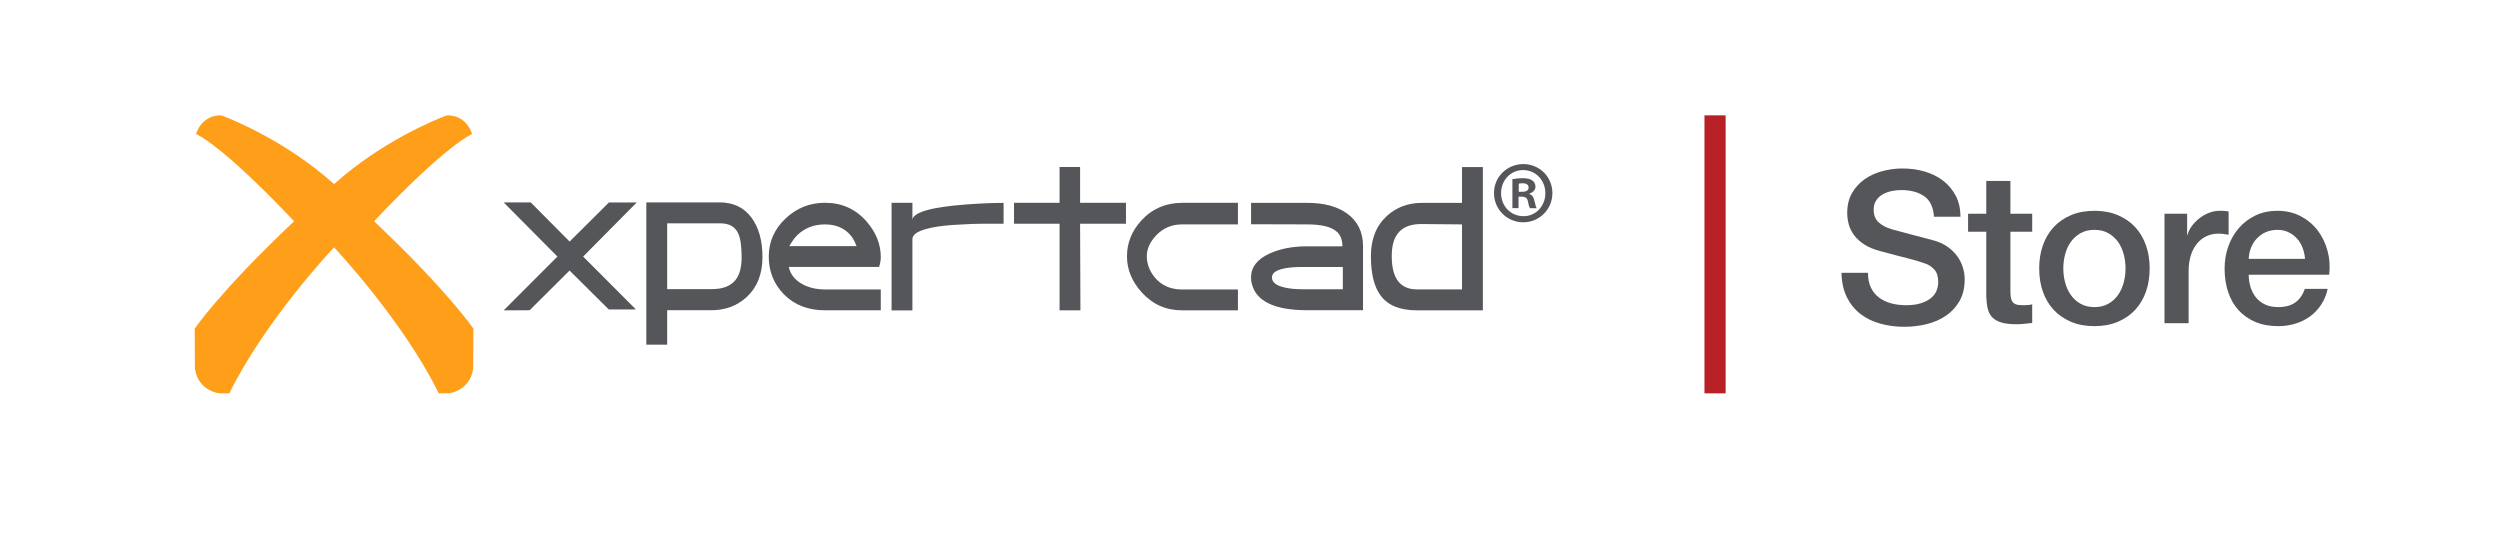<?xml version="1.0" encoding="utf-8"?>
<!-- Generator: Adobe Illustrator 24.2.1, SVG Export Plug-In . SVG Version: 6.00 Build 0)  -->
<svg version="1.1" xmlns="http://www.w3.org/2000/svg" xmlns:xlink="http://www.w3.org/1999/xlink" x="0px" y="0px"
	 viewBox="0 0 472.48 100.87" style="enable-background:new 0 0 472.48 100.87;" xml:space="preserve">
<style type="text/css">
	.st0{fill:#54565A;}
	.st1{fill:#FF9E18;}
	.st2{fill:none;stroke:#B72025;stroke-width:4;stroke-miterlimit:10;}
	.st3{fill:none;stroke:#607D8B;stroke-width:4;stroke-miterlimit:10;}
	.st4{fill:none;stroke:#0377BE;stroke-width:4;stroke-miterlimit:10;}
	.st5{fill:none;stroke:#ED6D23;stroke-width:4;stroke-miterlimit:10;}
</style>
<g id="Store_Color">
	<g>
		<g>
			<path class="st0" d="M293.39,36.49c0,3.06-2.43,5.52-5.52,5.52c-3.06,0-5.52-2.46-5.52-5.52c0-3.06,2.46-5.48,5.55-5.48
				C290.96,31.01,293.39,33.44,293.39,36.49z M283.69,36.49c0,2.43,1.79,4.36,4.22,4.36c2.35,0.04,4.15-1.93,4.15-4.32
				c0-2.43-1.79-4.39-4.22-4.39C285.48,32.14,283.69,34.1,283.69,36.49z M286.99,39.34h-1.16v-5.48c0.46-0.07,1.12-0.18,1.97-0.18
				c0.98,0,1.44,0.18,1.83,0.46c0.32,0.21,0.56,0.63,0.56,1.16c0,0.63-0.53,1.09-1.16,1.3v0.07c0.56,0.18,0.81,0.6,0.98,1.34
				c0.18,0.81,0.28,1.16,0.42,1.34h-1.26c-0.18-0.21-0.28-0.67-0.42-1.34c-0.11-0.56-0.46-0.84-1.16-0.84h-0.6V39.34z M287.02,36.25
				h0.6c0.7,0,1.27-0.21,1.27-0.77c0-0.53-0.32-0.84-1.16-0.84c-0.32,0-0.56,0.03-0.7,0.07V36.25z"/>
		</g>
		<path class="st0" d="M236.47,53.1c-0.02-0.17-0.03-0.4-0.03-0.69c0-1.94,1.19-3.45,3.56-4.52c2-0.9,4.35-1.34,7.05-1.34h6.65
			c0-1.18-0.33-2.08-0.99-2.7c-1.01-0.96-2.89-1.44-5.63-1.44l-10.64-0.03v-4.04h10.63c3.12,0,5.61,0.66,7.47,1.98
			c2.04,1.45,3.06,3.52,3.06,6.2V47v0.92v0.43v0.56v0.72v0.95v1.28v1.68v2.2v2.89h-10.55c-3.18,0-5.64-0.45-7.4-1.34
			c-1.58-0.81-2.58-1.94-2.99-3.41C236.56,53.54,236.49,53.28,236.47,53.1 M247.12,50.46h-0.44h-0.61c-1.47,0-2.66,0.11-3.58,0.32
			c-1.4,0.32-2.1,0.87-2.1,1.65c0,0.89,0.76,1.51,2.27,1.88c0.96,0.24,2.17,0.36,3.62,0.36h0.46h0.43h6.61v-4.21H247.12z"/>
		<path class="st0" d="M280.26,58.65h-12.49c-3.18,0-5.46-0.93-6.84-2.79c-1.23-1.64-1.84-4.13-1.84-7.46
			c0-3.22,1.01-5.75,3.02-7.59c1.8-1.64,4.01-2.47,6.64-2.47h7.56v-6.77h3.94V58.65z M276.31,54.7V42.41l-7.69-0.07
			c-2.04,0-3.52,0.59-4.44,1.77c-0.77,0.99-1.15,2.41-1.15,4.27c0,1.97,0.34,3.47,1.02,4.5c0.79,1.21,2.03,1.81,3.71,1.81H276.31z"
			/>
		<path class="st0" d="M233.97,42.41h-10.55c-2.02,0-3.68,0.72-5,2.17c-1.12,1.23-1.68,2.5-1.68,3.81c0,1.49,0.51,2.85,1.54,4.08
			c1.25,1.49,2.96,2.24,5.13,2.24h10.55v3.94h-10.55c-3.05,0-5.59-1.13-7.63-3.39c-1.86-2.06-2.79-4.33-2.79-6.8
			c0-2.56,0.92-4.84,2.76-6.84c2.04-2.19,4.6-3.29,7.69-3.29h10.52V42.41z"/>
		<polygon class="st0" points="120.34,38.26 119.02,38.27 119.02,38.26 115.08,38.27 107.65,45.65 100.3,38.25 98.98,38.26 
			98.98,38.25 95.19,38.26 105.35,48.49 95.19,58.65 96.51,58.64 96.51,58.65 100.1,58.63 107.64,51.13 115.06,58.49 116.38,58.49 
			116.38,58.49 120.18,58.48 110.21,48.49 		"/>
		<path class="st0" d="M144.1,48.59c0,3.22-1.01,5.74-3.02,7.58c-1.8,1.64-4.01,2.46-6.64,2.46h-8.35v6.51h-3.94V38.25h13.87
			c2.54,0,4.53,0.94,5.95,2.81C143.39,42.93,144.1,45.44,144.1,48.59 M140.16,48.68c0-2.15-0.22-3.68-0.66-4.6
			c-0.59-1.25-1.71-1.87-3.35-1.87h-10.06v12.43h3.16h5.33c2.04,0,3.52-0.58,4.44-1.74C139.78,51.92,140.16,50.52,140.16,48.68"/>
		<path class="st0" d="M149.07,50.46c0.31,1.38,1.15,2.45,2.53,3.22c1.23,0.68,2.66,1.02,4.31,1.02h10.55v3.94h-10.55
			c-3.16,0-5.71-0.98-7.68-2.94c-1.96-1.96-2.94-4.37-2.94-7.22c0-2.78,1.05-5.17,3.16-7.17c2.1-1.99,4.59-2.99,7.46-2.99
			c3.2,0,5.83,1.19,7.89,3.57c1.77,2.05,2.66,4.27,2.66,6.66c0,0.66-0.11,1.29-0.33,1.9H149.07z M149.17,46.52h12.72
			c-0.37-0.92-0.74-1.6-1.12-2.04c-1.18-1.38-2.81-2.07-4.87-2.07c-2.08,0-3.82,0.68-5.23,2.04
			C150.22,44.88,149.71,45.57,149.17,46.52"/>
		<path class="st0" d="M176.91,39.32c2.02-0.37,4.79-0.66,8.32-0.85c1.64-0.09,3.12-0.13,4.44-0.13v3.94h-1.28h-1.94
			c-2.04,0-4.14,0.08-6.3,0.23c-2.16,0.15-3.89,0.41-5.21,0.79c-1.67,0.48-2.5,1.11-2.5,1.9v13.46h-3.94V38.33h3.94v3.29
			C172.44,40.65,173.93,39.89,176.91,39.32"/>
		<polygon class="st0" points="204.13,38.33 204.13,32.22 204.13,31.56 200.25,31.56 200.25,32.22 200.25,38.33 191.64,38.33 
			191.64,38.99 191.64,41.62 191.64,42.28 200.25,42.28 200.25,57.99 200.25,58.65 204.19,58.65 204.19,57.99 204.19,57.99 
			204.16,50.13 204.13,42.28 212.8,42.28 212.8,41.62 212.8,38.99 212.8,38.33 		"/>
		<path class="st1" d="M70.7,41.81c13.9-14.7,18.52-16.48,18.52-16.48s-0.86-3.38-4.44-3.53c-0.2-0.01-0.4,0.03-0.59,0.1
			c-1.83,0.7-12.02,4.79-21.05,12.89c-9.03-8.1-19.22-12.19-21.05-12.89c-0.19-0.07-0.39-0.11-0.59-0.1
			c-3.58,0.15-4.44,3.53-4.44,3.53s4.61,1.78,18.52,16.48C41.4,55.22,36.8,62.12,36.8,62.12l0.03,7.49
			c0.47,3.38,3.07,4.51,4.65,4.73c0,0,0.01,0,0.01,0l1.85,0c6.71-13.72,19.76-27.58,19.79-27.6c0.03,0.03,13.08,13.89,19.79,27.6
			l1.85,0c0,0,0.01,0,0.01,0c1.58-0.22,4.19-1.35,4.65-4.73l0.03-7.49C89.47,62.12,84.86,55.22,70.7,41.81z"/>
	</g>
	<line class="st2" x1="324.13" y1="21.8" x2="324.13" y2="74.34"/>
	<g>
		<g>
			<path class="st0" d="M353.03,51.56c0,1.09,0.19,2.03,0.56,2.8c0.37,0.77,0.89,1.41,1.56,1.9c0.67,0.49,1.43,0.85,2.3,1.08
				c0.87,0.23,1.81,0.34,2.82,0.34c1.09,0,2.03-0.13,2.8-0.38c0.77-0.25,1.4-0.58,1.88-0.98c0.48-0.4,0.83-0.86,1.04-1.38
				c0.21-0.52,0.32-1.05,0.32-1.58c0-1.09-0.25-1.9-0.74-2.42c-0.49-0.52-1.03-0.89-1.62-1.1c-1.01-0.37-2.19-0.73-3.54-1.06
				c-1.35-0.33-3.01-0.77-4.98-1.3c-1.23-0.32-2.25-0.74-3.06-1.26c-0.81-0.52-1.46-1.1-1.94-1.74c-0.48-0.64-0.82-1.32-1.02-2.04
				c-0.2-0.72-0.3-1.45-0.3-2.2c0-1.44,0.3-2.69,0.9-3.74c0.6-1.05,1.39-1.93,2.38-2.62c0.99-0.69,2.11-1.21,3.36-1.54
				c1.25-0.33,2.52-0.5,3.8-0.5c1.49,0,2.9,0.19,4.22,0.58c1.32,0.39,2.48,0.97,3.48,1.74s1.79,1.73,2.38,2.86
				c0.59,1.13,0.88,2.45,0.88,3.94h-5c-0.13-1.84-0.76-3.14-1.88-3.9c-1.12-0.76-2.55-1.14-4.28-1.14c-0.59,0-1.19,0.06-1.8,0.18
				c-0.61,0.12-1.17,0.32-1.68,0.6c-0.51,0.28-0.93,0.66-1.26,1.14c-0.33,0.48-0.5,1.08-0.5,1.8c0,1.01,0.31,1.81,0.94,2.38
				c0.63,0.57,1.45,1.01,2.46,1.3c0.11,0.03,0.53,0.14,1.26,0.34s1.55,0.42,2.46,0.66s1.79,0.47,2.66,0.7s1.49,0.39,1.86,0.5
				c0.93,0.29,1.75,0.69,2.44,1.2c0.69,0.51,1.27,1.09,1.74,1.74c0.47,0.65,0.81,1.35,1.04,2.1c0.23,0.75,0.34,1.49,0.34,2.24
				c0,1.6-0.33,2.97-0.98,4.1c-0.65,1.13-1.51,2.06-2.58,2.78c-1.07,0.72-2.28,1.25-3.64,1.58c-1.36,0.33-2.75,0.5-4.16,0.5
				c-1.63,0-3.16-0.2-4.6-0.6c-1.44-0.4-2.69-1.01-3.76-1.84s-1.92-1.89-2.56-3.18c-0.64-1.29-0.97-2.82-1-4.58H353.03z"/>
			<path class="st0" d="M371.95,40.4h3.44v-6.2h4.56v6.2h4.12v3.4h-4.12v11.04c0,0.48,0.02,0.89,0.06,1.24s0.13,0.64,0.28,0.88
				c0.15,0.24,0.37,0.42,0.66,0.54c0.29,0.12,0.69,0.18,1.2,0.18c0.32,0,0.64-0.01,0.96-0.02c0.32-0.01,0.64-0.06,0.96-0.14v3.52
				c-0.51,0.05-1,0.11-1.48,0.16c-0.48,0.05-0.97,0.08-1.48,0.08c-1.2,0-2.17-0.11-2.9-0.34c-0.73-0.23-1.31-0.56-1.72-1
				c-0.41-0.44-0.69-0.99-0.84-1.66c-0.15-0.67-0.23-1.43-0.26-2.28V43.8h-3.44V40.4z"/>
			<path class="st0" d="M395.83,61.64c-1.65,0-3.13-0.27-4.42-0.82c-1.29-0.55-2.39-1.3-3.28-2.26c-0.89-0.96-1.57-2.11-2.04-3.44
				c-0.47-1.33-0.7-2.8-0.7-4.4c0-1.57,0.23-3.03,0.7-4.36s1.15-2.48,2.04-3.44s1.99-1.71,3.28-2.26c1.29-0.55,2.77-0.82,4.42-0.82
				s3.13,0.27,4.42,0.82c1.29,0.55,2.39,1.3,3.28,2.26c0.89,0.96,1.57,2.11,2.04,3.44c0.47,1.33,0.7,2.79,0.7,4.36
				c0,1.6-0.23,3.07-0.7,4.4c-0.47,1.33-1.15,2.48-2.04,3.44c-0.89,0.96-1.99,1.71-3.28,2.26
				C398.96,61.36,397.49,61.64,395.83,61.64z M395.83,58.04c1.01,0,1.89-0.21,2.64-0.64c0.75-0.43,1.36-0.99,1.84-1.68
				c0.48-0.69,0.83-1.47,1.06-2.34c0.23-0.87,0.34-1.75,0.34-2.66c0-0.88-0.11-1.76-0.34-2.64s-0.58-1.66-1.06-2.34
				c-0.48-0.68-1.09-1.23-1.84-1.66c-0.75-0.43-1.63-0.64-2.64-0.64s-1.89,0.21-2.64,0.64c-0.75,0.43-1.36,0.98-1.84,1.66
				c-0.48,0.68-0.83,1.46-1.06,2.34s-0.34,1.76-0.34,2.64c0,0.91,0.11,1.79,0.34,2.66c0.23,0.87,0.58,1.65,1.06,2.34
				c0.48,0.69,1.09,1.25,1.84,1.68C393.94,57.83,394.82,58.04,395.83,58.04z"/>
			<path class="st0" d="M409.07,40.4h4.28v4h0.08c0.13-0.56,0.39-1.11,0.78-1.64c0.39-0.53,0.85-1.02,1.4-1.46
				c0.55-0.44,1.15-0.79,1.82-1.06c0.67-0.27,1.35-0.4,2.04-0.4c0.53,0,0.9,0.01,1.1,0.04c0.2,0.03,0.41,0.05,0.62,0.08v4.4
				c-0.32-0.05-0.65-0.1-0.98-0.14c-0.33-0.04-0.66-0.06-0.98-0.06c-0.77,0-1.5,0.15-2.18,0.46s-1.27,0.76-1.78,1.36
				c-0.51,0.6-0.91,1.34-1.2,2.22c-0.29,0.88-0.44,1.89-0.44,3.04v9.84h-4.56V40.4z"/>
			<path class="st0" d="M424.99,51.92c0,0.8,0.11,1.57,0.34,2.32c0.23,0.75,0.57,1.4,1.02,1.96c0.45,0.56,1.03,1.01,1.72,1.34
				c0.69,0.33,1.52,0.5,2.48,0.5c1.33,0,2.41-0.29,3.22-0.86c0.81-0.57,1.42-1.43,1.82-2.58h4.32c-0.24,1.12-0.65,2.12-1.24,3
				c-0.59,0.88-1.29,1.62-2.12,2.22c-0.83,0.6-1.75,1.05-2.78,1.36c-1.03,0.31-2.1,0.46-3.22,0.46c-1.63,0-3.07-0.27-4.32-0.8
				c-1.25-0.53-2.31-1.28-3.18-2.24c-0.87-0.96-1.52-2.11-1.96-3.44c-0.44-1.33-0.66-2.8-0.66-4.4c0-1.47,0.23-2.86,0.7-4.18
				s1.13-2.48,2-3.48s1.91-1.79,3.14-2.38c1.23-0.59,2.61-0.88,4.16-0.88c1.63,0,3.09,0.34,4.38,1.02c1.29,0.68,2.37,1.58,3.22,2.7
				c0.85,1.12,1.47,2.41,1.86,3.86c0.39,1.45,0.49,2.95,0.3,4.5H424.99z M435.63,48.92c-0.05-0.72-0.21-1.41-0.46-2.08
				c-0.25-0.67-0.6-1.25-1.04-1.74c-0.44-0.49-0.97-0.89-1.6-1.2c-0.63-0.31-1.33-0.46-2.1-0.46c-0.8,0-1.53,0.14-2.18,0.42
				c-0.65,0.28-1.21,0.67-1.68,1.16c-0.47,0.49-0.84,1.07-1.12,1.74c-0.28,0.67-0.43,1.39-0.46,2.16H435.63z"/>
		</g>
	</g>
</g>
<g id="Industria_4.0_Color">
</g>
<g id="Servicios_Color">
</g>
<g id="Crea_COLOR">
</g>
</svg>
